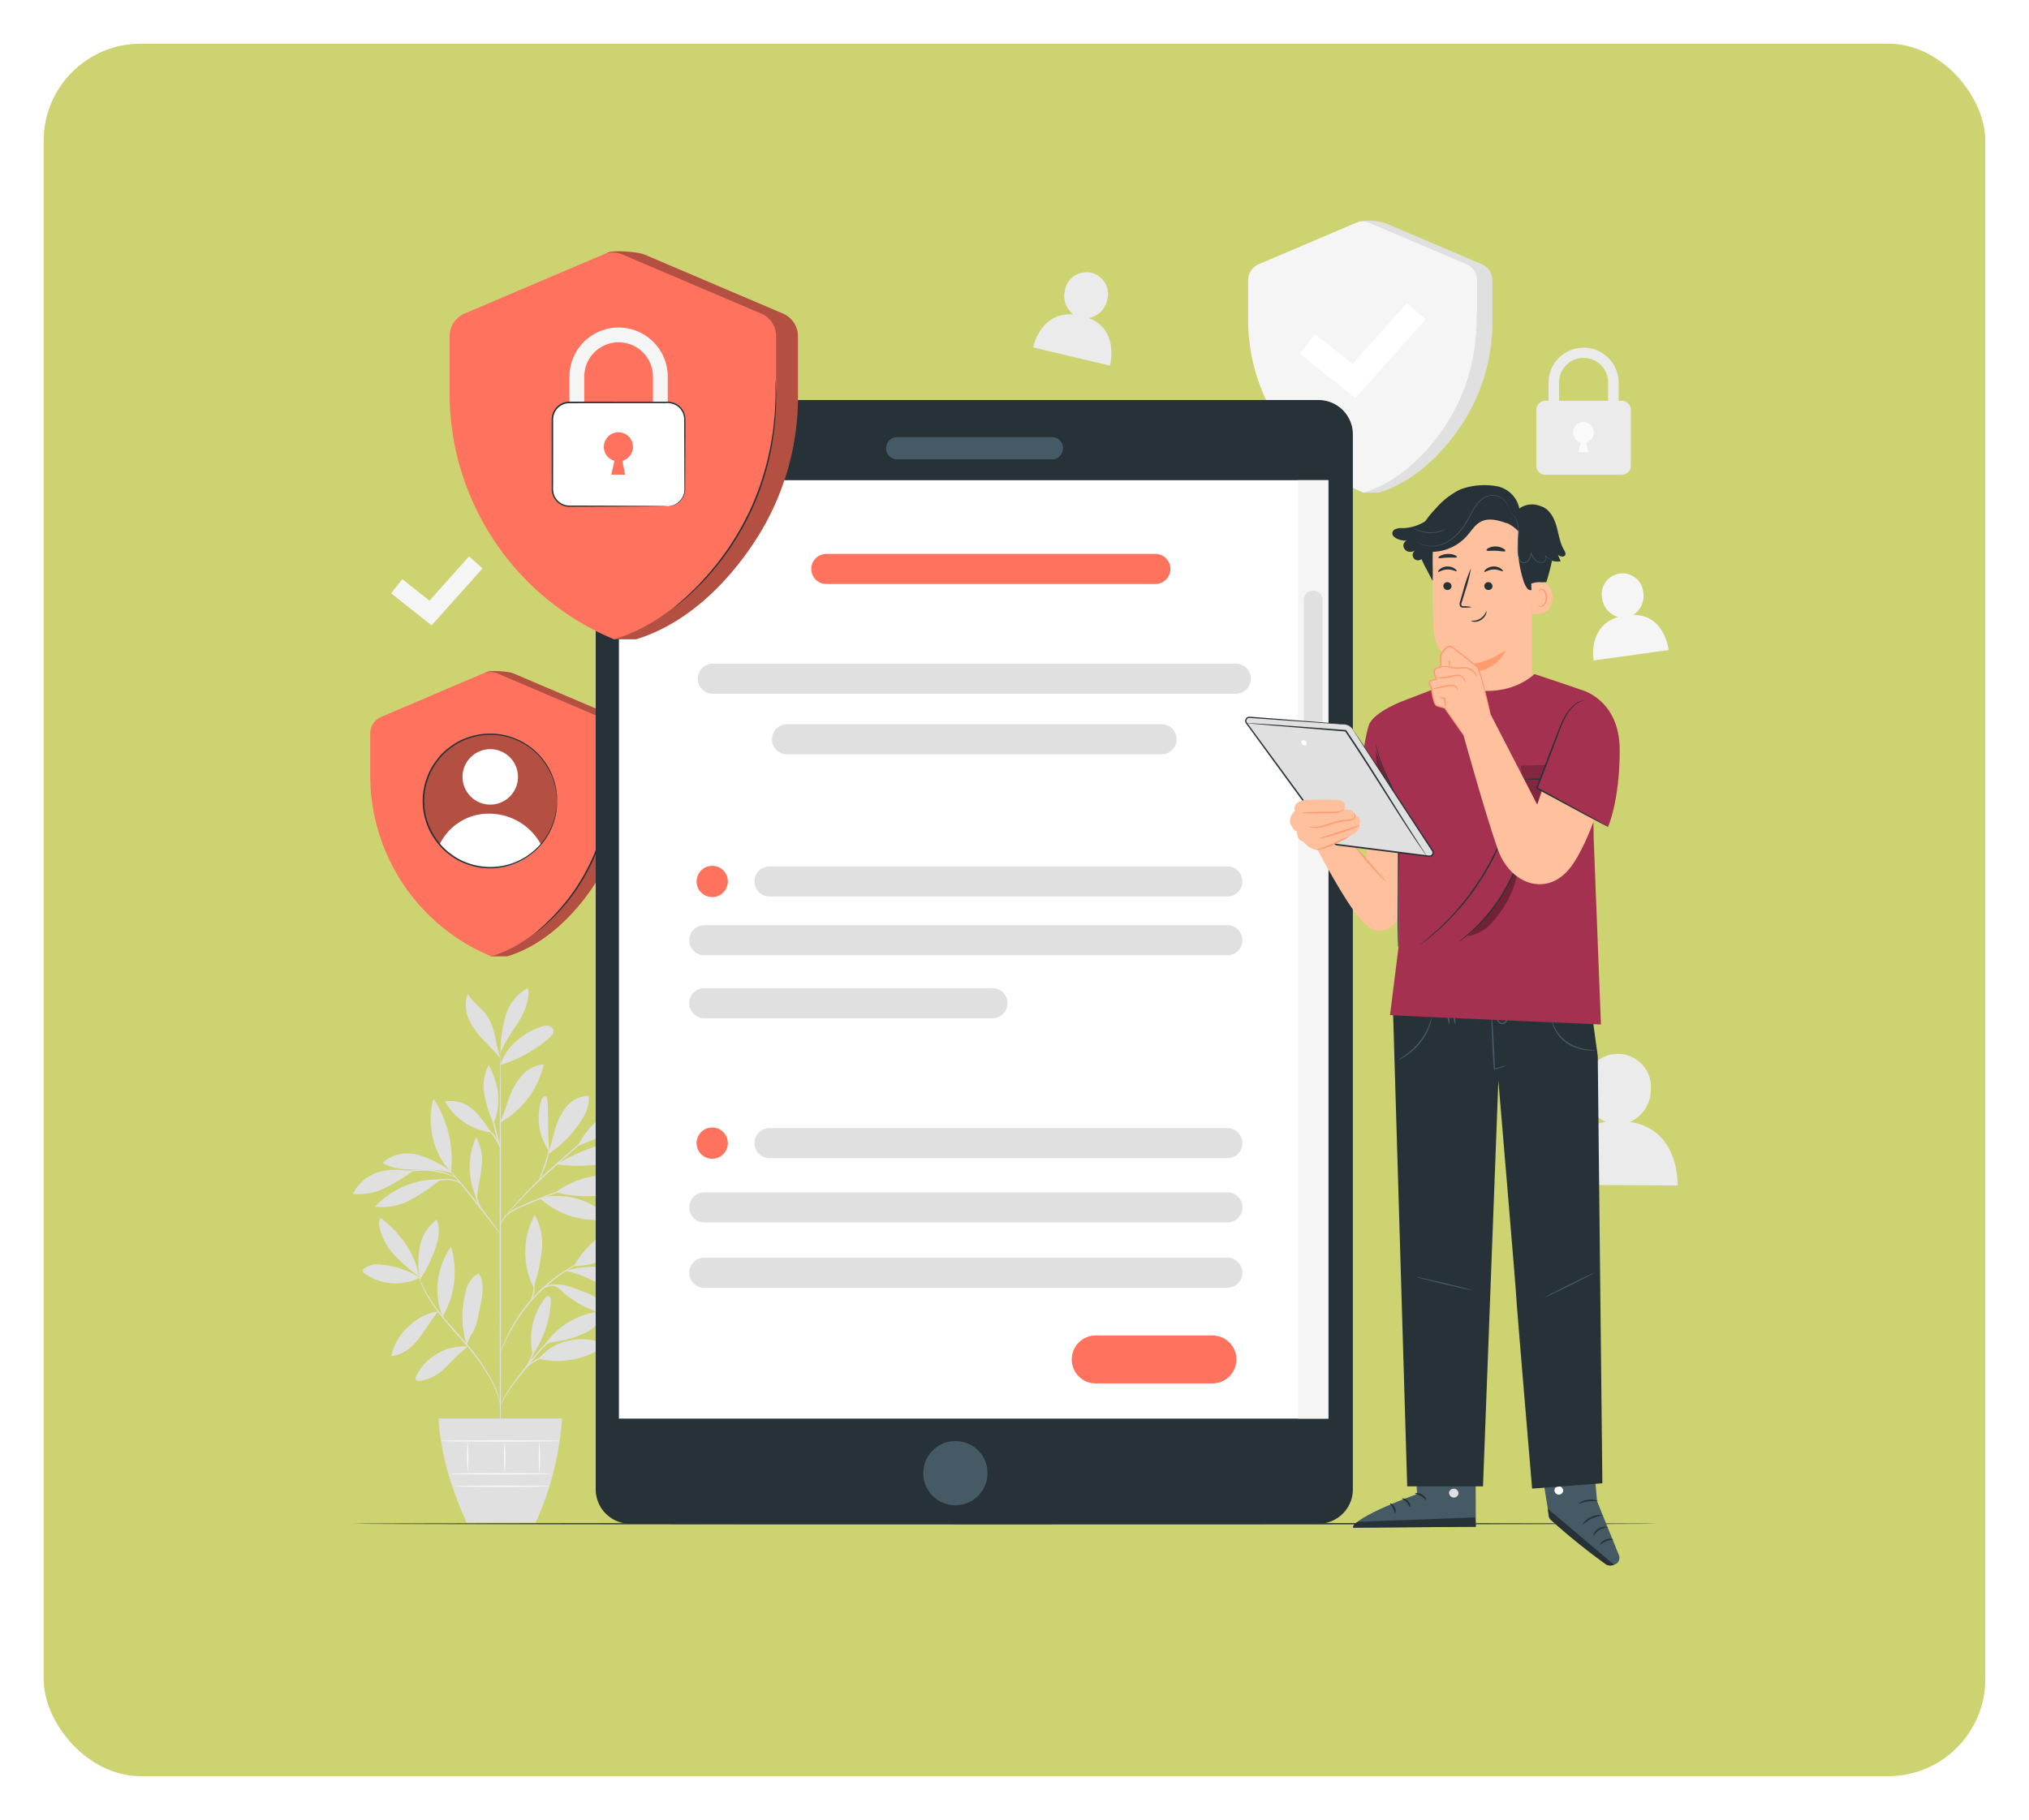 <svg xmlns="http://www.w3.org/2000/svg" xmlns:xlink="http://www.w3.org/1999/xlink" width="418" height="375" viewBox="0 0 418 375"><defs><filter id="a" x="0" y="0" width="418" height="375" filterUnits="userSpaceOnUse"><feOffset dy="3" input="SourceAlpha"/><feGaussianBlur stdDeviation="3" result="b"/><feFlood flood-opacity="0.161"/><feComposite operator="in" in2="b"/><feComposite in="SourceGraphic"/></filter><clipPath id="c"><rect width="273.007" height="277.153" fill="none"/></clipPath><clipPath id="g"><rect width="49.459" height="58.78" fill="none"/></clipPath><clipPath id="h"><rect width="27.523" height="27.523" fill="none"/></clipPath><clipPath id="k"><rect width="67.272" height="79.95" fill="none"/></clipPath><clipPath id="m"><rect width="12.496" height="13.055" fill="none"/></clipPath><clipPath id="n"><rect width="4.222" height="11.468" fill="none"/></clipPath><clipPath id="o"><rect width="10.613" height="15.71" fill="none"/></clipPath></defs><g transform="translate(-170.795 -6837)"><g transform="matrix(1, 0, 0, 1, 170.79, 6837)" filter="url(#a)"><rect width="400" height="357" rx="20" transform="translate(9 6)" fill="#ced371"/></g><g transform="translate(243.401 6882.459)"><g transform="translate(0 0)" clip-path="url(#c)"><g clip-path="url(#c)"><path d="M332.139.18,314.565,8.994a3.563,3.563,0,0,0-2.166,3.278v8.22a38.158,38.158,0,0,0,6.266,21.047c3.165,4.823,7.364,10.988,14.349,14.513h3.153c7.776-2.372,13.58-8.693,17.129-14.1a38.153,38.153,0,0,0,6.266-21.047V12.273A3.563,3.563,0,0,0,357.4,8.994L337.377.465A12.221,12.221,0,0,0,332.139.18" transform="translate(-124.715 0)" fill="#e0e0e0"/><path d="M329.336.584l-20.018,8.53a3.562,3.562,0,0,0-2.167,3.278v8.221A38.49,38.49,0,0,0,330.92,56.172c7.775-2.371,13.58-8.693,17.128-14.1a38.158,38.158,0,0,0,6.266-21.047V12.392a3.563,3.563,0,0,0-2.166-3.278L332.13.584a3.563,3.563,0,0,0-2.794,0" transform="translate(-122.62 -0.119)" fill="#f5f5f5"/><path d="M375.787,31.091a1.753,1.753,0,0,1,.038.378c.012.282.028.643.048,1.089.019.473.046,1.053.014,1.725s-.006,1.441-.1,2.283c-.081.844-.137,1.772-.311,2.755-.08.491-.142,1-.244,1.525s-.227,1.054-.344,1.6a39.469,39.469,0,0,1-2.308,6.911,40.66,40.66,0,0,1-3.591,6.344c-.667.9-1.283,1.773-1.943,2.521-.324.378-.619.761-.935,1.1l-.914.967c-.568.63-1.15,1.131-1.637,1.6s-.929.839-1.3,1.134l-.849.683a1.719,1.719,0,0,1-.309.222,1.774,1.774,0,0,1,.269-.27l.809-.727c.357-.309.789-.69,1.259-1.169s1.042-.983,1.6-1.62l.893-.975c.31-.339.6-.722.916-1.1.648-.751,1.25-1.622,1.906-2.521a42.011,42.011,0,0,0,3.542-6.306,40.678,40.678,0,0,0,2.314-6.851l.354-1.588c.106-.517.173-1.025.258-1.513.184-.974.252-1.9.347-2.734.112-.836.1-1.6.15-2.27s.039-1.246.039-1.718c0-.445.008-.806.011-1.087a1.733,1.733,0,0,1,.025-.381" transform="translate(-144.157 -12.412)" fill="#e0e0e0"/><path d="M336.291,47.812l-11.483-9.129,3.186-4.007,7.7,6.122,11.245-12.583,3.817,3.411Z" transform="translate(-129.669 -11.263)" fill="#fff"/><path d="M424.6,62.5h-2.172V50.677a5.048,5.048,0,0,0-10.1,0V62.5h-2.172V50.677a7.221,7.221,0,0,1,14.441,0Z" transform="translate(-163.742 -17.349)" fill="#ebebeb"/><path d="M423.592,77.051H407.827a1.849,1.849,0,0,1-1.849-1.849V63.647a1.849,1.849,0,0,1,1.849-1.849h15.765a1.848,1.848,0,0,1,1.848,1.849V75.2a1.849,1.849,0,0,1-1.848,1.849" transform="translate(-162.073 -24.671)" fill="#ebebeb"/><path d="M422.227,72.738a2.112,2.112,0,0,0,.616-1.494,2.141,2.141,0,1,0-2.725,2.049l-.46,2.034H421.7l-.409-2.034a2.153,2.153,0,0,0,.94-.555" transform="translate(-167.097 -27.587)" fill="#fafafa"/><path d="M15.289,360.743a18.017,18.017,0,0,0-7.709-2.654,5.139,5.139,0,0,0-3.647.67.75.75,0,0,0-.375.666.814.814,0,0,0,.357.455,11.022,11.022,0,0,0,11.375.862" transform="translate(-1.417 -142.932)" fill="#e0e0e0"/><path d="M17.315,354.15a37.62,37.62,0,0,1-4.979-4.381A12.594,12.594,0,0,1,9.214,344a2.329,2.329,0,0,1,.246-1.932c3.969,3.1,7.087,7.108,7.855,12.086" transform="translate(-3.642 -136.558)" fill="#e0e0e0"/><path d="M22.853,354.566a18.014,18.014,0,0,1,.092-6.538,8.841,8.841,0,0,1,3.483-5.394,7.715,7.715,0,0,1-.093,5.125,24.886,24.886,0,0,1-3.453,7.27" transform="translate(-9.022 -136.785)" fill="#e0e0e0"/><path d="M23.039,374.1a11.4,11.4,0,0,0-6.183,3.129A11.7,11.7,0,0,0,13.32,383.3c2.317-.143,4.282-1.777,5.707-3.609s2.413-3.841,3.979-5.555" transform="translate(-5.318 -149.347)" fill="#e0e0e0"/><path d="M30.2,366.371a15.247,15.247,0,0,1,1.761-14.424A18.364,18.364,0,0,1,30.2,366.371" transform="translate(-11.631 -140.503)" fill="#e0e0e0"/><path d="M32.349,386.13A11.028,11.028,0,0,0,21.806,392.2c-.13.261-.246.592-.071.827a.785.785,0,0,0,.7.205,9.176,9.176,0,0,0,5.439-2.808,51.988,51.988,0,0,1,4.522-4.3" transform="translate(-8.641 -154.141)" fill="#e0e0e0"/><path d="M38.6,375.883a19.636,19.636,0,0,1-.2-10.968,5.347,5.347,0,0,1,2.341-3.56.46.46,0,0,1,.358-.063.473.473,0,0,1,.226.262,6.607,6.607,0,0,1,.552,3.147,19.7,19.7,0,0,1-.493,3.186c-.412,1.947-.63,4.039-1.7,5.718a11.554,11.554,0,0,0-.679,1.256c-.2.427-.2.577-.389.916" transform="translate(-15.058 -144.227)" fill="#e0e0e0"/><path d="M61.588,380.935a14.141,14.141,0,0,1,2.479-11.628c.178-.232.413-.48.7-.453.445.041.561.634.541,1.081a21.015,21.015,0,0,1-3.724,11" transform="translate(-24.436 -147.252)" fill="#e0e0e0"/><path d="M63.881,387.689a16.915,16.915,0,0,0,13.88-2.823,11.241,11.241,0,0,0-7.514-.922,10.724,10.724,0,0,0-6.366,3.745" transform="translate(-25.502 -153.167)" fill="#e0e0e0"/><path d="M65.6,381.27a16.041,16.041,0,0,1,12.6-7.284,7.76,7.76,0,0,1-4.12,4.555,22.874,22.874,0,0,1-6.047,1.769,4.263,4.263,0,0,0-2.43.96" transform="translate(-26.19 -149.301)" fill="#e0e0e0"/><path d="M61.067,355.735a36.6,36.6,0,0,0,1.611-7.378,12.283,12.283,0,0,0-1.47-7.3,16.064,16.064,0,0,0-.215,14.928" transform="translate(-23.657 -136.157)" fill="#e0e0e0"/><path d="M75.93,352c2.851-5.181,8.666-9.319,14.551-9.9-2.27,5.652-8.461,10.02-14.551,9.9" transform="translate(-30.313 -136.574)" fill="#e0e0e0"/><path d="M72.945,359.706c4.251.648,7.873,3.363,11.846,5.009a5.309,5.309,0,0,0,2.678.513,2.1,2.1,0,0,0,1.313-3.709,5.734,5.734,0,0,0-1.945-1.18,21.616,21.616,0,0,0-13.525-.754" transform="translate(-29.121 -143.261)" fill="#e0e0e0"/><path d="M68.85,365.1A5.024,5.024,0,0,1,70.9,366.52a22.146,22.146,0,0,0,8.983,4.615c.343.085.793.12.963-.19.148-.271-.039-.6-.232-.841a12.368,12.368,0,0,0-5.424-3.682c-2.073-.772-3.87-1.7-6.344-1.5" transform="translate(-27.486 -145.671)" fill="#e0e0e0"/><path d="M64.229,334.954a17,17,0,0,0,13.034,4.434.893.893,0,0,0,.593-.213c.328-.357-.065-.907-.448-1.205a15.014,15.014,0,0,0-13.179-3.016" transform="translate(-25.641 -133.536)" fill="#e0e0e0"/><path d="M69.708,330.9a18.167,18.167,0,0,1,16.263-2.684,12.912,12.912,0,0,1-7.749,3.4,24.541,24.541,0,0,1-8.514-.719" transform="translate(-27.829 -130.689)" fill="#e0e0e0"/><path d="M66.071,311.838c-.376-3.825-.132-6.844-.4-10.687-.021-.307-.087-.676-.374-.787-.4-.154-.733.338-.865.746a12.251,12.251,0,0,0,1.631,10.644" transform="translate(-25.5 -119.899)" fill="#e0e0e0"/><path d="M67.073,312.194a22.489,22.489,0,0,0,6.336-6.157c1.251-1.712,2.306-3.764,2.022-5.865a6.064,6.064,0,0,0-4.57,2.27,12.759,12.759,0,0,0-2.33,4.687c-.507,1.683-.862,3.412-1.457,5.066" transform="translate(-26.777 -119.833)" fill="#e0e0e0"/><path d="M77.38,310.94a51.089,51.089,0,0,0,15.592-9.194,7.957,7.957,0,0,0-5.857.451,18.464,18.464,0,0,0-9.816,8.7" transform="translate(-30.859 -120.308)" fill="#e0e0e0"/><path d="M69.986,320.67a31.684,31.684,0,0,0,8.658.042,36.724,36.724,0,0,0,8.082-2.686.947.947,0,0,0,.549-.417.631.631,0,0,0-.2-.691,1.669,1.669,0,0,0-.689-.323,14.967,14.967,0,0,0-8.734.522,40.517,40.517,0,0,0-7.669,3.553" transform="translate(-27.94 -126.217)" fill="#e0e0e0"/><path d="M41.671,327.055a15.315,15.315,0,0,1-.14-12.675,9.677,9.677,0,0,1,1.122,6.3c-.218,2.166-.878,4.394-.92,6.57" transform="translate(-16.06 -125.506)" fill="#e0e0e0"/><path d="M20.843,328.89a17.677,17.677,0,0,0-13.136,5.6,12.279,12.279,0,0,0,7.193-1.334,36.617,36.617,0,0,0,6.165-4.126" transform="translate(-3.077 -131.297)" fill="#e0e0e0"/><path d="M12.582,325.8c-2.4-.195-4.707-.491-7.012.215A8.412,8.412,0,0,0,.224,330.55,12.671,12.671,0,0,0,6.8,329.308a37.811,37.811,0,0,0,5.783-3.506" transform="translate(-0.089 -129.974)" fill="#e0e0e0"/><path d="M24.447,323.643a22.111,22.111,0,0,0-6.886-3.439c-2.512-.586-5.424-.153-7.176,1.74,2.034,1.193,4.5,1.334,6.859,1.333s5.248-.029,7.472.758" transform="translate(-4.146 -127.734)" fill="#e0e0e0"/><path d="M31.031,316.258c-3.689-3.622-5.087-10.129-3.6-15.081a22.982,22.982,0,0,1,3.6,15.081" transform="translate(-10.717 -120.235)" fill="#e0e0e0"/><path d="M50.7,301.288c.7-1.617,1.185-3.315,1.809-4.961a14.242,14.242,0,0,1,2.58-4.573,6.794,6.794,0,0,1,4.568-2.368,18.4,18.4,0,0,1-8.867,11.929" transform="translate(-20.239 -115.527)" fill="#e0e0e0"/><path d="M41.3,308.436c-1.151-1.585-2.481-3.736-4.043-4.919a6.763,6.763,0,0,0-5.5-1.444,12.809,12.809,0,0,0,9.542,6.363" transform="translate(-12.678 -120.538)" fill="#e0e0e0"/><path d="M46.954,301.518a27.365,27.365,0,0,1-1.82-5.893,9.193,9.193,0,0,1,.923-5.993c2.025,3.828,2.676,7.937,1,11.929" transform="translate(-17.965 -115.626)" fill="#e0e0e0"/><path d="M50.727,284.243c1.147-3.795,4.621-6.588,8.373-7.87a3.124,3.124,0,0,1,1.468-.22,1.273,1.273,0,0,1,1.082.9c.137.645-.4,1.224-.9,1.653a28.5,28.5,0,0,1-10.025,5.534" transform="translate(-20.251 -110.236)" fill="#e0e0e0"/><path d="M50.756,275.992a27.2,27.2,0,0,1,1.094-7.247,9.162,9.162,0,0,1,4.561-5.507c.38,2.471-.711,4.929-2.025,7.056s-2.9,4.133-3.689,6.5" transform="translate(-20.239 -105.089)" fill="#e0e0e0"/><path d="M45.968,278.432c-.948-2.765-1.046-6.278-2.7-8.687-1.158-1.683-3.011-2.831-4.008-4.615a7.018,7.018,0,0,0,.233,5.239,15.158,15.158,0,0,0,3.063,4.386c1.225,1.309,2.275,2.293,3.414,3.677" transform="translate(-15.511 -105.844)" fill="#e0e0e0"/><path d="M50.632,368.068c-.074,0-.138-18.448-.142-41.2s.05-41.2.124-41.2.138,18.443.142,41.2-.05,41.2-.124,41.2" transform="translate(-20.156 -114.043)" fill="#e0e0e0"/><path d="M66.832,330.842a3.992,3.992,0,0,1-.693.261l-1.909.643c-1.609.549-3.82,1.343-6.22,2.326-2.376,1.02-4.617,1.847-5.893,2.953a4.333,4.333,0,0,0-1.184,1.566c-.183.433-.216.7-.24.693a.542.542,0,0,1,.008-.193,2.962,2.962,0,0,1,.135-.537,4.163,4.163,0,0,1,1.156-1.67,10.377,10.377,0,0,1,2.557-1.588c1.023-.477,2.156-.975,3.36-1.47,2.407-.986,4.635-1.755,6.263-2.258.813-.254,1.477-.441,1.938-.564a4,4,0,0,1,.723-.161" transform="translate(-20.235 -132.076)" fill="#e0e0e0"/><path d="M72.96,309.24a1.141,1.141,0,0,1-.195.207l-.592.556-2.21,2.007-7.355,6.549c-2.871,2.556-5.352,5-7.072,6.837-.862.918-1.539,1.679-2,2.21l-.535.61a1.136,1.136,0,0,1-.2.2,1.127,1.127,0,0,1,.158-.236c.112-.148.274-.369.5-.643.439-.553,1.1-1.334,1.943-2.271a93.363,93.363,0,0,1,7.033-6.908c2.881-2.55,5.5-4.84,7.408-6.491l2.266-1.944.625-.518a1.174,1.174,0,0,1,.23-.167" transform="translate(-21.079 -123.453)" fill="#e0e0e0"/><path d="M63.962,324.835c-.075-.034.524-1.418,1.122-3.17s.887-3.229.964-3.217a10.831,10.831,0,0,1-.711,3.3,21.541,21.541,0,0,1-.893,2.217,3.466,3.466,0,0,1-.482.868" transform="translate(-25.532 -127.13)" fill="#e0e0e0"/><path d="M43.65,338.713a3.289,3.289,0,0,1-.443-.514l-1.133-1.453c-.952-1.231-2.269-2.929-3.743-4.788s-2.832-3.527-3.814-4.734l-1.158-1.434a3.217,3.217,0,0,1-.4-.547,3.346,3.346,0,0,1,.478.48c.3.32.714.792,1.224,1.38,1.02,1.176,2.4,2.827,3.879,4.689s2.771,3.58,3.686,4.841c.457.63.821,1.144,1.066,1.5a3.271,3.271,0,0,1,.359.575" transform="translate(-13.157 -129.842)" fill="#e0e0e0"/><path d="M43.653,336.405a6.5,6.5,0,0,1-1.481-2.772,7.927,7.927,0,0,1-.336-2.8l.118.01c-.052.214-.091.326-.112.323s-.022-.123,0-.342l.118.01a12.7,12.7,0,0,0,.473,2.719,20.7,20.7,0,0,0,1.225,2.848" transform="translate(-16.695 -132.072)" fill="#e0e0e0"/><path d="M31.97,329.8a4.789,4.789,0,0,0-1.034-.6,6.917,6.917,0,0,0-2.871-.228,17.709,17.709,0,0,0-2.89.467,8.774,8.774,0,0,1-1.19.285,4.155,4.155,0,0,1,1.138-.467,13.211,13.211,0,0,1,2.922-.551,6.266,6.266,0,0,1,2.961.319,1.832,1.832,0,0,1,.963.776" transform="translate(-9.575 -131.21)" fill="#e0e0e0"/><path d="M28.02,327.113c-.02.041-.6-.242-1.584-.577a15.944,15.944,0,0,0-7.983-.609c-1.021.183-1.639.374-1.653.33a1.513,1.513,0,0,1,.42-.179,9.782,9.782,0,0,1,1.2-.336,14.084,14.084,0,0,1,8.084.616,9.864,9.864,0,0,1,1.131.513,1.52,1.52,0,0,1,.388.241" transform="translate(-6.707 -129.912)" fill="#e0e0e0"/><path d="M49.327,313.072a65.277,65.277,0,0,1-2.052-8.091,32.912,32.912,0,0,1,1.155,4.013,32.808,32.808,0,0,1,.9,4.078" transform="translate(-18.87 -121.753)" fill="#e0e0e0"/><path d="M48.715,315.557a19.579,19.579,0,0,0-1.28-2.4,10.573,10.573,0,0,0-1.885-1.945,1.759,1.759,0,0,1,.728.375A5.845,5.845,0,0,1,47.652,313a5.341,5.341,0,0,1,1.063,2.555" transform="translate(-18.184 -124.238)" fill="#e0e0e0"/><path d="M39.5,388.562c-.029,0-.083-.443-.291-1.227a17.5,17.5,0,0,0-1.233-3.194,44.214,44.214,0,0,0-6.541-9.215c-1.461-1.668-2.877-3.242-4.079-4.749a33.315,33.315,0,0,1-2.917-4.207,20.276,20.276,0,0,1-1.473-3.122c-.135-.385-.234-.685-.289-.893a1.493,1.493,0,0,1-.076-.318c.023-.008.158.422.462,1.174a22.826,22.826,0,0,0,1.538,3.065,35.376,35.376,0,0,0,2.946,4.148c1.208,1.491,2.626,3.056,4.089,4.728a41.908,41.908,0,0,1,6.51,9.308,15.953,15.953,0,0,1,1.163,3.251,8.9,8.9,0,0,1,.163.926,1.526,1.526,0,0,1,.027.326" transform="translate(-9.021 -144.371)" fill="#e0e0e0"/><path d="M65.294,379.065a6.725,6.725,0,0,1-.764.428,16.7,16.7,0,0,0-1.98,1.309,22.82,22.82,0,0,0-2.6,2.372c-.912.965-1.852,2.084-2.813,3.284-1.918,2.407-3.712,4.538-4.787,6.238-.546.844-.942,1.555-1.2,2.053a6.639,6.639,0,0,1-.42.769.722.722,0,0,1,.07-.217c.057-.137.134-.343.257-.6A19.434,19.434,0,0,1,52.19,392.6a68.707,68.707,0,0,1,4.739-6.3c.962-1.2,1.913-2.324,2.844-3.287a21.065,21.065,0,0,1,2.664-2.353,13.886,13.886,0,0,1,2.045-1.25c.254-.127.46-.2.6-.264a.725.725,0,0,1,.216-.073" transform="translate(-20.25 -151.328)" fill="#e0e0e0"/><path d="M68.759,387.938a11.1,11.1,0,0,1-1.614.234,21.257,21.257,0,0,0-3.827.754,11.5,11.5,0,0,0-3.427,1.8c-.79.61-1.163,1.116-1.2,1.086a1.254,1.254,0,0,1,.239-.371,6.063,6.063,0,0,1,.841-.86,10.358,10.358,0,0,1,3.464-1.906,17.242,17.242,0,0,1,3.89-.688,8.837,8.837,0,0,1,1.632-.047" transform="translate(-23.43 -154.863)" fill="#e0e0e0"/><path d="M59.473,389.788c-.084-.047.643-1.158,1.207-2.652.529-1.508.654-2.83.749-2.815a2.559,2.559,0,0,1-.027.866,9.278,9.278,0,0,1-.47,2.04,9.9,9.9,0,0,1-.936,1.871,2.6,2.6,0,0,1-.522.691" transform="translate(-23.74 -153.427)" fill="#e0e0e0"/><path d="M70.015,355.212a1.215,1.215,0,0,1-.258.138l-.758.344c-.332.142-.735.323-1.19.563s-.988.477-1.542.81l-.88.5c-.305.176-.607.384-.929.585-.649.394-1.3.879-1.993,1.374a34.187,34.187,0,0,0-7.676,7.943c-.471.71-.933,1.376-1.3,2.038-.19.328-.388.637-.553.949l-.47.9c-.314.565-.538,1.1-.757,1.568s-.391.872-.521,1.208l-.319.77a1.248,1.248,0,0,1-.128.263,1.164,1.164,0,0,1,.077-.281c.072-.208.162-.469.272-.789.117-.344.27-.76.482-1.23s.421-1.02.725-1.593l.458-.911c.162-.315.356-.629.543-.962.366-.671.824-1.347,1.293-2.067a32.944,32.944,0,0,1,7.732-8c.7-.493,1.362-.975,2.021-1.363.326-.2.633-.4.943-.576l.894-.488c.563-.324,1.1-.556,1.568-.779s.874-.4,1.213-.524l.779-.3a1.222,1.222,0,0,1,.278-.087" transform="translate(-20.254 -141.806)" fill="#e0e0e0"/><path d="M63.635,366.791a1.852,1.852,0,0,1,.634-.944,4,4,0,0,1,2.555-.98,6.989,6.989,0,0,1,2.688.525,3.847,3.847,0,0,1,1.016.494,6.218,6.218,0,0,1-1.078-.315,8.121,8.121,0,0,0-2.618-.437,4.159,4.159,0,0,0-2.44.856,7.513,7.513,0,0,0-.757.8" transform="translate(-25.403 -145.66)" fill="#e0e0e0"/><path d="M60.765,367.825A6.817,6.817,0,0,0,61.328,363a1.555,1.555,0,0,1,.3.687,4.873,4.873,0,0,1-.413,3.536c-.225.408-.424.619-.449.6" transform="translate(-24.256 -144.916)" fill="#e0e0e0"/><path d="M29.52,410.854c.4,7.05,2.522,14.22,5.79,21.468h14.21a61.726,61.726,0,0,0,5.446-21.468Z" transform="translate(-11.785 -164.02)" fill="#e0e0e0"/><path d="M54.152,429.753c0,.074-4.679.133-10.449.133s-10.449-.06-10.449-.133,4.678-.133,10.449-.133,10.449.06,10.449.133" transform="translate(-13.276 -171.511)" fill="#fafafa"/><path d="M54.493,434c0,.074-4.386.133-9.8.133s-9.8-.059-9.8-.133,4.385-.133,9.8-.133,9.8.06,9.8.133" transform="translate(-13.933 -173.209)" fill="#fafafa"/><path d="M39.449,418.558a40.227,40.227,0,0,1,0,6.546,40.228,40.228,0,0,1,0-6.546" transform="translate(-15.696 -167.095)" fill="#fafafa"/><path d="M52.122,418.558a43.141,43.141,0,0,1,0,6.779,43.139,43.139,0,0,1,0-6.779" transform="translate(-20.755 -167.095)" fill="#fafafa"/><path d="M64.018,418.463a44.873,44.873,0,0,1,0,6.914,44.875,44.875,0,0,1,0-6.914" transform="translate(-25.504 -167.057)" fill="#fafafa"/><path d="M54.835,418.469c0,.074-5.488.133-12.255.133s-12.256-.059-12.256-.133,5.486-.133,12.256-.133,12.255.06,12.255.133" transform="translate(-12.106 -167.007)" fill="#fafafa"/><path d="M428.1,299.815a7.264,7.264,0,0,0,4.329-6.72,6.827,6.827,0,1,0-13.626-.063,7.253,7.253,0,0,0,4.341,6.783c-10.484,1.579-10.009,12.975-10.009,12.975l24.793.114s.565-11.519-9.828-13.089" transform="translate(-164.931 -114.095)" fill="#ebebeb"/><path d="M244.911,27.146a4.759,4.759,0,0,0,3.756-3.649,4.472,4.472,0,1,0-8.686-2.055,4.752,4.752,0,0,0,1.767,4.971c-6.925-.543-8.306,6.8-8.306,6.8l15.8,3.739s2.064-7.267-4.336-9.806" transform="translate(-93.194 -7.076)" fill="#ebebeb"/><path d="M433.692,129.542a4.563,4.563,0,0,0,2.087-4.567,4.289,4.289,0,1,0-8.477,1.185,4.555,4.555,0,0,0,3.309,3.827c-6.376,1.924-5.056,8.966-5.056,8.966l15.424-2.157s-.684-7.213-7.286-7.254" transform="translate(-169.843 -48.309)" fill="#f5f5f5"/><path d="M21.6,129.389l-8.333-6.625,2.312-2.908,5.588,4.442,8.159-9.131,2.77,2.475Z" transform="translate(-5.296 -45.977)" fill="#f5f5f5"/></g><g clip-path="url(#c)"><path d="M268.74,446.841c0,.087-60.164.156-134.363.156C60.152,447,0,446.928,0,446.841s60.152-.156,134.377-.156c74.2,0,134.363.07,134.363.156" transform="translate(0 -178.324)" fill="#263238"/></g><g clip-path="url(#c)"><path d="M32.306,154.69l-18.429,9.244a3.737,3.737,0,0,0-2.272,3.438v8.621a40.007,40.007,0,0,0,6.571,22.072c3.319,5.058,7.722,11.523,15.047,15.218H36.53c8.154-2.487,14.241-9.116,17.962-14.786a40.012,40.012,0,0,0,6.571-22.072v-9.053a3.738,3.738,0,0,0-2.272-3.438L37.8,154.989c-.936-.4-4.558-.7-5.494-.3" transform="translate(-4.633 -61.68)" fill="#ff725e"/><g transform="translate(6.972 92.822)" opacity="0.3"><g clip-path="url(#g)"><path d="M32.306,154.69l-18.429,9.244a3.737,3.737,0,0,0-2.272,3.438v8.621a40.007,40.007,0,0,0,6.571,22.072c3.319,5.058,7.722,11.523,15.047,15.218H36.53c8.154-2.487,14.241-9.116,17.962-14.786a40.012,40.012,0,0,0,6.571-22.072v-9.053a3.738,3.738,0,0,0-2.272-3.438L37.8,154.989c-.936-.4-4.558-.7-5.494-.3" transform="translate(-11.605 -154.502)"/></g></g><path d="M29.366,155.114,8.373,164.059A3.736,3.736,0,0,0,6.1,167.5v8.62a40.362,40.362,0,0,0,24.925,37.291c8.154-2.487,14.241-9.116,17.962-14.786A40.007,40.007,0,0,0,55.56,176.55V167.5a3.736,3.736,0,0,0-2.272-3.438L32.3,155.114a3.735,3.735,0,0,0-2.929,0" transform="translate(-2.436 -61.805)" fill="#ff725e"/><g transform="translate(14.633 105.821)" opacity="0.3"><g clip-path="url(#h)"><path d="M51.88,189.9a13.761,13.761,0,1,1-13.762-13.762A13.762,13.762,0,0,1,51.88,189.9" transform="translate(-24.357 -176.138)"/></g></g><path d="M49.179,187a5.713,5.713,0,1,1-5.713-5.713A5.713,5.713,0,0,1,49.179,187" transform="translate(-15.072 -72.374)" fill="#fff"/><path d="M29.9,209.757a11.169,11.169,0,0,1,10.224-6.345,12.147,12.147,0,0,1,10.645,6.345,12.831,12.831,0,0,1-10.839,4.792A13.078,13.078,0,0,1,29.9,209.757" transform="translate(-11.935 -81.205)" fill="#fff"/><path d="M51.776,189.821a1.235,1.235,0,0,1-.028-.223c-.011-.162-.028-.378-.049-.652-.01-.145-.02-.3-.031-.48s-.058-.366-.09-.574a10.1,10.1,0,0,0-.292-1.416,13.157,13.157,0,0,0-1.531-3.638,13.635,13.635,0,0,0-16.379-5.807,12.5,12.5,0,0,0-3.444,1.855,12.444,12.444,0,0,0-2.877,2.891,13.172,13.172,0,0,0-1.945,3.749,13.49,13.49,0,0,0,0,8.586,13.186,13.186,0,0,0,1.944,3.75,12.438,12.438,0,0,0,2.877,2.892,12.495,12.495,0,0,0,3.444,1.855A13.67,13.67,0,0,0,49.756,196.8a13.132,13.132,0,0,0,1.531-3.637,10.1,10.1,0,0,0,.292-1.416c.032-.207.07-.4.09-.574s.022-.335.031-.48c.02-.274.037-.49.049-.652a1.234,1.234,0,0,1,.028-.223,1.256,1.256,0,0,1,0,.223c0,.163-.01.38-.017.656-.005.146-.01.307-.017.484s-.049.369-.076.579A9.745,9.745,0,0,1,51.4,193.2a13,13,0,0,1-1.5,3.7,13.856,13.856,0,0,1-9.327,6.574,13.92,13.92,0,0,1-7.3-.585,12.773,12.773,0,0,1-3.524-1.886,12.733,12.733,0,0,1-2.946-2.95,13.47,13.47,0,0,1-1.993-3.833,13.77,13.77,0,0,1,0-8.783A13.452,13.452,0,0,1,26.81,181.6a12.74,12.74,0,0,1,2.946-2.949,12.779,12.779,0,0,1,3.523-1.886,13.916,13.916,0,0,1,7.3-.585,13.85,13.85,0,0,1,9.327,6.573,13.022,13.022,0,0,1,1.5,3.7,9.8,9.8,0,0,1,.266,1.433c.027.209.061.4.076.579s.011.338.017.484c.008.275.014.493.017.656a1.257,1.257,0,0,1,0,.223" transform="translate(-9.62 -70.239)" fill="#263238"/><path d="M78.077,187.106a2.017,2.017,0,0,1,.038.4c.013.294.029.672.049,1.142.019.5.047,1.1.013,1.808q-.016.532-.033,1.13c0,.4-.029.822-.077,1.264-.085.884-.144,1.858-.327,2.888-.084.515-.149,1.053-.256,1.6s-.238,1.105-.361,1.68a41.353,41.353,0,0,1-2.421,7.247,42.663,42.663,0,0,1-3.765,6.651c-.7.946-1.344,1.859-2.036,2.645-.34.4-.649.8-.98,1.151l-.958,1.014c-.595.661-1.206,1.187-1.715,1.674s-.974.88-1.362,1.19L63,221.3a1.915,1.915,0,0,1-.323.233,1.971,1.971,0,0,1,.284-.282l.849-.761c.375-.323.829-.723,1.322-1.225s1.093-1.032,1.676-1.7q.448-.49.937-1.023c.325-.356.627-.758.961-1.156.679-.787,1.312-1.7,2-2.644a43.959,43.959,0,0,0,3.715-6.614,42.615,42.615,0,0,0,2.426-7.185q.191-.854.371-1.666c.111-.541.181-1.075.27-1.587.193-1.022.264-1.989.363-2.867.055-.439.087-.859.1-1.257s.039-.771.057-1.123c.051-.7.04-1.307.04-1.8,0-.469.007-.848.01-1.141a1.869,1.869,0,0,1,.025-.4" transform="translate(-25.02 -74.696)" fill="#263238"/></g><g clip-path="url(#c)"><path d="M232.442,293.085H90.384a7.084,7.084,0,0,1-6.961-7.2V68.74a7.084,7.084,0,0,1,6.961-7.2H232.442a7.084,7.084,0,0,1,6.962,7.2V285.884a7.085,7.085,0,0,1-6.962,7.2" transform="translate(-33.303 -24.567)" fill="#263238"/><path d="M208.973,425.1a6.616,6.616,0,1,1-6.615-6.5,6.556,6.556,0,0,1,6.615,6.5" transform="translate(-78.144 -167.112)" fill="#455a64"/><path d="M217.194,78.852H185.338a2.3,2.3,0,0,1,0-4.6h31.856a2.3,2.3,0,0,1,0,4.6" transform="translate(-73.103 -29.644)" fill="#455a64"/><rect width="146.144" height="193.369" transform="translate(54.902 53.491)" fill="#fff"/><rect width="6.234" height="193.369" transform="translate(194.812 53.491)" fill="#f5f5f5"/><path d="M328.161,173.664h0a1.943,1.943,0,0,1-1.944-1.944V128.947a1.944,1.944,0,1,1,3.887,0v42.774a1.944,1.944,0,0,1-1.944,1.944" transform="translate(-130.231 -50.702)" fill="#e0e0e0"/><path d="M229.254,158.163H121.5a3.1,3.1,0,0,1,0-6.2H229.254a3.1,3.1,0,0,1,0,6.2" transform="translate(-47.266 -60.667)" fill="#e0e0e0"/><path d="M228.229,120.517H160.442a3.1,3.1,0,0,1,0-6.2h67.786a3.1,3.1,0,0,1,0,6.2" transform="translate(-62.814 -45.638)" fill="#ff725e"/><path d="M224.121,178.93H146.965a3.1,3.1,0,0,1,0-6.2h77.156a3.1,3.1,0,1,1,0,6.2" transform="translate(-57.434 -68.957)" fill="#e0e0e0"/><path d="M177.963,269.461H118.6a3.1,3.1,0,0,1,0-6.2h59.363a3.1,3.1,0,1,1,0,6.2" transform="translate(-46.11 -105.099)" fill="#e0e0e0"/><path d="M226.358,247.855H118.6a3.1,3.1,0,1,1,0-6.2H226.358a3.1,3.1,0,1,1,0,6.2" transform="translate(-46.11 -96.473)" fill="#e0e0e0"/><path d="M235.287,317.451H140.966a3.1,3.1,0,1,1,0-6.2h94.321a3.1,3.1,0,1,1,0,6.2" transform="translate(-55.039 -124.257)" fill="#e0e0e0"/><path d="M226.358,339.5H118.6a3.1,3.1,0,1,1,0-6.2H226.358a3.1,3.1,0,1,1,0,6.2" transform="translate(-46.11 -133.06)" fill="#e0e0e0"/><path d="M226.358,361.9H118.6a3.1,3.1,0,0,1,0-6.2H226.358a3.1,3.1,0,0,1,0,6.2" transform="translate(-46.11 -142.001)" fill="#e0e0e0"/><path d="M124.453,314.272a3.22,3.22,0,1,1-3.22-3.22,3.219,3.219,0,0,1,3.22,3.22" transform="translate(-47.113 -124.177)" fill="#ff725e"/><path d="M235.287,227.7H140.966a3.1,3.1,0,1,1,0-6.2h94.321a3.1,3.1,0,1,1,0,6.2" transform="translate(-55.039 -88.428)" fill="#e0e0e0"/><path d="M124.453,224.526a3.22,3.22,0,1,1-3.22-3.22,3.219,3.219,0,0,1,3.22,3.22" transform="translate(-47.113 -88.349)" fill="#ff725e"/><path d="M275.659,392.265H251.48a4.94,4.94,0,0,1,0-9.879h24.18a4.94,4.94,0,0,1,0,9.879" transform="translate(-98.423 -152.655)" fill="#ff725e"/></g><g clip-path="url(#c)"><path d="M68.948,10.783,43.882,23.356a5.083,5.083,0,0,0-3.09,4.675V39.757A54.422,54.422,0,0,0,49.73,69.777c4.515,6.88,10.5,15.673,20.466,20.7h4.5c11.091-3.382,19.37-12.4,24.431-20.111a54.42,54.42,0,0,0,8.939-30.021V28.031a5.083,5.083,0,0,0-3.091-4.675L76.42,11.189c-1.273-.543-6.2-.949-7.471-.407" transform="translate(-16.285 -4.202)" fill="#ff725e"/><g transform="translate(24.507 6.324)" opacity="0.3"><g clip-path="url(#k)"><path d="M68.948,10.783,43.882,23.356a5.083,5.083,0,0,0-3.09,4.675V39.757A54.422,54.422,0,0,0,49.73,69.777c4.515,6.88,10.5,15.673,20.466,20.7h4.5c11.091-3.382,19.37-12.4,24.431-20.111a54.42,54.42,0,0,0,8.939-30.021V28.031a5.083,5.083,0,0,0-3.091-4.675L76.42,11.189c-1.273-.543-6.2-.949-7.471-.407" transform="translate(-40.792 -10.527)"/></g></g><path d="M64.949,11.36,36.4,23.526a5.083,5.083,0,0,0-3.09,4.675V39.927a54.9,54.9,0,0,0,33.9,50.721c11.091-3.382,19.37-12.4,24.431-20.111a54.419,54.419,0,0,0,8.938-30.021V28.2a5.082,5.082,0,0,0-3.09-4.675L68.933,11.36a5.081,5.081,0,0,0-3.984,0" transform="translate(-13.296 -4.373)" fill="#ff725e"/><path d="M131.2,54.873a.468.468,0,0,1,.019.137c.006.109.013.242.022.4q.021.573.056,1.553c.023.675.058,1.5.008,2.458q-.023.721-.049,1.536-.014.408-.028.839l-.081.88c-.118,1.2-.2,2.524-.451,3.924-.115.7-.2,1.431-.351,2.173s-.324,1.5-.492,2.282a56.51,56.51,0,0,1-3.293,9.846,58.277,58.277,0,0,1-5.111,9.04c-.949,1.286-1.824,2.528-2.763,3.6-.461.54-.88,1.085-1.331,1.566l-1.3,1.381c-.807.9-1.635,1.616-2.326,2.281-.352.325-.669.64-.98.907l-.865.718-1.2.984-.317.249a.479.479,0,0,1-.115.077s.028-.039.094-.1l.3-.273,1.163-1.027.844-.736c.305-.274.615-.594.961-.924.677-.675,1.492-1.4,2.285-2.306l1.279-1.389c.443-.484.856-1.03,1.31-1.571.926-1.071,1.789-2.313,2.727-3.6a59.6,59.6,0,0,0,5.062-9,57.775,57.775,0,0,0,3.3-9.784q.258-1.164.5-2.268c.15-.738.245-1.464.365-2.161.26-1.391.355-2.707.487-3.9q.047-.449.092-.876.02-.429.039-.835.039-.811.073-1.53c.066-.955.049-1.779.045-2.452q0-.979,0-1.552c0-.162.007-.294.008-.4a.478.478,0,0,1,.014-.138" transform="translate(-44.015 -21.906)" fill="#263238"/><path d="M94.67,63.365H91.625V46.791a7.075,7.075,0,0,0-14.15,0V63.365H74.43V46.791a10.12,10.12,0,1,1,20.24,0Z" transform="translate(-29.714 -14.64)" fill="#f5f5f5"/><path d="M92.359,83.754H72.065a3.491,3.491,0,0,1-3.491-3.491v-14.4a3.491,3.491,0,0,1,3.491-3.491H92.359a3.491,3.491,0,0,1,3.491,3.491v14.4a3.491,3.491,0,0,1-3.491,3.491" transform="translate(-27.376 -24.902)" fill="#fff"/><path d="M92.255,83.65a6.136,6.136,0,0,0,.908-.156,3.462,3.462,0,0,0,2.509-3.363c0-.7-.008-1.467-.013-2.287-.007-1.644-.014-3.512-.023-5.575s-.02-4.323-.032-6.747A3.356,3.356,0,0,0,93.623,62.7a4.02,4.02,0,0,0-1.869-.29l-2.022,0-17.768.012a3.366,3.366,0,0,0-2.079.728,3.33,3.33,0,0,0-1.166,1.835,4.338,4.338,0,0,0-.094,1.1q0,.571,0,1.138,0,1.134,0,2.249c0,2.971-.006,5.838-.009,8.57.057,1.355-.227,2.756.473,3.829a3.381,3.381,0,0,0,3.04,1.64l6.756.019,9.784.05,2.66.029.692.015a1.317,1.317,0,0,1,.235.016,1.318,1.318,0,0,1-.235.016l-.692.015-2.66.029-9.784.05-6.756.019a3.64,3.64,0,0,1-3.8-3.705q0-1,0-2.023c0-2.732-.005-5.6-.009-8.57q0-1.115,0-2.249,0-.567,0-1.138a4.654,4.654,0,0,1,.1-1.175,3.639,3.639,0,0,1,1.274-2.007,3.676,3.676,0,0,1,2.273-.8l17.768.013,2.022,0a4.294,4.294,0,0,1,1.981.321A3.62,3.62,0,0,1,95.863,65.5c.02,2.446,0,4.7-.006,6.765s-.016,3.931-.023,5.575c0,.819-.008,1.583-.013,2.287a3.562,3.562,0,0,1-.527,1.861,3.46,3.46,0,0,1-2.114,1.563,2.756,2.756,0,0,1-.925.095" transform="translate(-27.272 -24.798)" fill="#263238"/><path d="M91.346,77.71a2.961,2.961,0,0,0,.863-2.094,3,3,0,1,0-3.818,2.873l-.645,2.85H90.6l-.574-2.85a3.036,3.036,0,0,0,1.318-.779" transform="translate(-34.416 -28.99)" fill="#ff725e"/></g><g clip-path="url(#c)"><path d="M390.87,108.856V133.2c.052,4.21.671,10.817-5.99,10.6-5.764-.628-7.294-6.085-7.339-10.014-.021-1.864-.043-3.418-.057-3.61,0,0-6.311-.515-6.844-6.747-.257-3.012-.282-9.259-.24-14.911A11.653,11.653,0,0,1,381.208,96.99l.6-.044c6.518-.095,9.146,5.391,9.06,11.909" transform="translate(-147.864 -38.702)" fill="#ffc09d"/><path d="M382.2,150.267a15.109,15.109,0,0,0,7.947-2.995s-1.649,4.7-7.915,4.594Z" transform="translate(-152.581 -58.793)" fill="#ff9b6c"/><path d="M388.139,119.724c.124.126.844-.453,1.888-.481,1.043-.044,1.825.484,1.934.35.054-.059-.075-.29-.415-.529a2.616,2.616,0,0,0-1.552-.44,2.528,2.528,0,0,0-1.5.545c-.314.262-.416.5-.356.556" transform="translate(-154.945 -47.356)" fill="#263238"/><path d="M388.123,124.828a.845.845,0,0,0,.875.791.808.808,0,0,0,.813-.823.845.845,0,0,0-.874-.791.809.809,0,0,0-.814.824" transform="translate(-154.945 -49.504)" fill="#263238"/><path d="M382.137,127.219a6.371,6.371,0,0,0-1.578-.167c-.246-.008-.482-.039-.535-.2a1.252,1.252,0,0,1,.111-.738q.28-.914.588-1.917a32.172,32.172,0,0,0,1.269-4.995,32.22,32.22,0,0,0-1.669,4.881q-.291,1.008-.556,1.926a1.425,1.425,0,0,0-.057.97.615.615,0,0,0,.429.328,1.646,1.646,0,0,0,.42.028,6.255,6.255,0,0,0,1.578-.113" transform="translate(-151.559 -47.586)" fill="#263238"/><path d="M388.885,112.541c.1.232.937.057,1.938.109,1,.03,1.824.272,1.94.049.051-.106-.1-.32-.445-.526a3.279,3.279,0,0,0-2.955-.12c-.353.178-.523.378-.479.488" transform="translate(-155.246 -44.615)" fill="#263238"/><path d="M372.375,115.126c.109.189.925-.021,1.912-.051.988-.049,1.807.1,1.912-.1.046-.094-.117-.263-.461-.413a3.449,3.449,0,0,0-1.461-.242,3.562,3.562,0,0,0-1.452.358c-.339.177-.5.359-.449.449" transform="translate(-148.655 -45.637)" fill="#263238"/><path d="M356.615,100.43a1.01,1.01,0,0,1,.474-.589,3.1,3.1,0,0,1,1.593-.259,9,9,0,0,0,4.688-1.424,20.929,20.929,0,0,1,2.181-2.643,15.872,15.872,0,0,1,5.052-3.921,14.477,14.477,0,0,1,7.727-.608,5.849,5.849,0,0,1,4.418,4.55,4.5,4.5,0,0,1,4.524-.424l.037-.016c1.65.588,2.587,2.331,3.074,4.013s.694,3.482,1.585,4.99c.186.315.407.693.245,1.021a.7.7,0,0,1-.729.317,2.046,2.046,0,0,1-.768-.348q.277.661.552,1.322a3.9,3.9,0,0,1-1.795-.12,38.3,38.3,0,0,1-1.173,4.436,2.542,2.542,0,0,0-1.746.43c-.578.52-.836,1.5-1.8,1.126-.489-.189-.935-1.214-1.1-1.712a24.328,24.328,0,0,1-1.054-10.3,7.826,7.826,0,0,0-2.415-1.743l.074.067c-1.742-.6-3.712-1.2-5.365-.383-1.282.634-2.035,1.965-2.994,3.027a9.786,9.786,0,0,1-6.975,3.221c-.092,1.756.055,4.236-.037,5.991l-1.476-2.812v.014c-.121-.206-.221-.413-.318-.621l-.033-.063v-.008a10.915,10.915,0,0,0-.494-1l-.017.015a1.1,1.1,0,0,1-1.6-1.467,2.466,2.466,0,0,1,.531-.533,1.734,1.734,0,0,1-1.653.428,1.36,1.36,0,0,1-.962-1.346,1.158,1.158,0,0,1,.69-.929,3.907,3.907,0,0,1-2.223-.49c-.439-.251-.87-.663-.721-1.215" transform="translate(-142.355 -36.21)" fill="#263238"/><path d="M396.868,99.936a5.366,5.366,0,0,1,.625.572,4.468,4.468,0,0,1,.957,2.07,7.855,7.855,0,0,1,.159,1.584c0,.574-.043,1.19-.088,1.837a16.527,16.527,0,0,0-.047,2.044,7.153,7.153,0,0,0,.141,1.079,2.248,2.248,0,0,0,.44,1.047.942.942,0,0,0,.88.3,1.4,1.4,0,0,0,.791-.448,3.226,3.226,0,0,0,.6-1.585l-.13.016a5.237,5.237,0,0,0,.758,1.306,1.863,1.863,0,0,0,1.213.661,1.2,1.2,0,0,0,.643-.113,1.034,1.034,0,0,0,.437-.43,1.067,1.067,0,0,0,.133-.553.775.775,0,0,0-.2-.485l-.065.059a4.018,4.018,0,0,0,1.339,1.005,3.528,3.528,0,0,0,.415.161.646.646,0,0,0,.148.037.771.771,0,0,0-.141-.059c-.093-.038-.231-.094-.4-.181a4.141,4.141,0,0,1-1.293-1.02l-.066.059a.8.8,0,0,1,.041.926.929.929,0,0,1-.395.381,1.085,1.085,0,0,1-.583.095,1.739,1.739,0,0,1-1.126-.628,5.153,5.153,0,0,1-.731-1.278l-.089-.2-.042.216a3.127,3.127,0,0,1-.572,1.515,1.264,1.264,0,0,1-.708.4.8.8,0,0,1-.748-.251,2.125,2.125,0,0,1-.407-.979,7.189,7.189,0,0,1-.139-1.057,16.7,16.7,0,0,1,.038-2.027c.04-.648.082-1.266.074-1.847a7.834,7.834,0,0,0-.179-1.605,4.411,4.411,0,0,0-1.016-2.086,2.529,2.529,0,0,0-.667-.534" transform="translate(-158.436 -39.896)" fill="#455a64"/><path d="M364.762,103.677s.016.016.05.043l.156.114a2.1,2.1,0,0,0,.264.169,3.215,3.215,0,0,0,.38.2,5.527,5.527,0,0,0,2.669.48,7.062,7.062,0,0,0,3.763-1.39,12.234,12.234,0,0,0,3.233-3.726c.454-.755.823-1.529,1.231-2.244a8.249,8.249,0,0,1,1.393-1.9,4.253,4.253,0,0,1,1.8-1.09,3.047,3.047,0,0,1,.947-.109,3.341,3.341,0,0,1,.868.167,3.6,3.6,0,0,1,2,1.7,4.35,4.35,0,0,1,.322.935.225.225,0,0,0-.005-.065c-.008-.052-.017-.114-.029-.191a3.088,3.088,0,0,0-.237-.7,3.549,3.549,0,0,0-.7-.946,3.652,3.652,0,0,0-1.322-.821,3.446,3.446,0,0,0-.9-.181,3.161,3.161,0,0,0-.986.105,4.364,4.364,0,0,0-1.858,1.11,8.323,8.323,0,0,0-1.424,1.924c-.413.72-.782,1.492-1.232,2.24a12.24,12.24,0,0,1-3.187,3.692,7.025,7.025,0,0,1-3.691,1.4,5.614,5.614,0,0,1-2.639-.429,8.839,8.839,0,0,1-.872-.473" transform="translate(-145.619 -37.57)" fill="#455a64"/><path d="M363.818,105.473a.951.951,0,0,0,.224.156,4.857,4.857,0,0,0,.662.336,6.461,6.461,0,0,0,1.048.344,6.779,6.779,0,0,0,2.69.086,6.416,6.416,0,0,0,1.068-.276,4.823,4.823,0,0,0,.682-.293.986.986,0,0,0,.233-.141c-.012-.025-.357.153-.947.336a7.4,7.4,0,0,1-1.057.242,7.3,7.3,0,0,1-2.64-.085,7.366,7.366,0,0,1-1.039-.309c-.578-.222-.91-.421-.924-.4" transform="translate(-145.242 -42.106)" fill="#455a64"/><path d="M372.292,119.724c.124.126.844-.453,1.888-.481,1.042-.044,1.824.484,1.933.35.054-.059-.074-.29-.415-.529a2.616,2.616,0,0,0-1.552-.44,2.524,2.524,0,0,0-1.5.546c-.314.262-.416.5-.356.556" transform="translate(-148.618 -47.356)" fill="#263238"/><path d="M374.075,124.828a.845.845,0,0,0,.875.791.808.808,0,0,0,.813-.823.845.845,0,0,0-.874-.791.808.808,0,0,0-.814.824" transform="translate(-149.337 -49.504)" fill="#263238"/><path d="M404.211,124.318c.1-.054,4.189-1.579,4.364,2.691s-4.148,3.565-4.16,3.443-.2-6.134-.2-6.134" transform="translate(-161.368 -49.507)" fill="#ffc09d"/><path d="M406.609,129.683c.018-.014.076.049.2.1a.744.744,0,0,0,.556-.011,1.842,1.842,0,0,0,.784-1.686,2.463,2.463,0,0,0-.252-1.056.86.86,0,0,0-.583-.548.378.378,0,0,0-.43.222c-.053.122-.022.206-.044.214s-.094-.067-.067-.245a.475.475,0,0,1,.157-.275.564.564,0,0,1,.407-.126,1.045,1.045,0,0,1,.8.63,2.532,2.532,0,0,1,.307,1.179,1.934,1.934,0,0,1-1.01,1.889.8.8,0,0,1-.685-.085c-.136-.1-.163-.195-.148-.2" transform="translate(-162.324 -50.41)" fill="#ff9b6c"/><path d="M386.774,134.023c.035.007.036.251-.112.612a2.58,2.58,0,0,1-.983,1.139,2.381,2.381,0,0,1-1.455.391c-.393-.035-.605-.165-.592-.2.014-.048.241,0,.594-.023a2.734,2.734,0,0,0,1.285-.434,3.069,3.069,0,0,0,.954-.976c.184-.305.26-.523.309-.511" transform="translate(-153.152 -53.504)" fill="#263238"/><path d="M417.276,415.187l1.276,14.44,4.513,11.149a1.466,1.466,0,0,1-1.016,1.948,1.65,1.65,0,0,1-1.423-.243c-2.578-1.876-11.868-8.77-11.972-9.668-.134-1.163-2.5-15.361-2.5-15.361Z" transform="translate(-162.143 -165.75)" fill="#455a64"/><path d="M423.542,453.344l-13.65-11.555.133,1.07c.093.585.1.9.512,1.268a130.537,130.537,0,0,0,11.437,9.219,1.855,1.855,0,0,0,1.567,0" transform="translate(-163.636 -176.37)" fill="#263238"/><path d="M413.487,434.227a.872.872,0,0,1,.392,1.141.948.948,0,0,1-1.2.375.918.918,0,0,1-.409-1.21.992.992,0,0,1,1.294-.26" transform="translate(-164.544 -173.311)" fill="#fff"/><path d="M425.582,449.869c.091.031.352-.758,1.218-1.255a5.051,5.051,0,0,1,1.728-.493c.01-.037-.2-.129-.561-.141a2.581,2.581,0,0,0-1.348.365,2.369,2.369,0,0,0-.931.987c-.145.314-.145.529-.106.537" transform="translate(-169.891 -178.84)" fill="#263238"/><path d="M427.769,453.336a13.051,13.051,0,0,1,1.288-.755,13.438,13.438,0,0,1,1.476-.33,1.847,1.847,0,0,0-1.607.037c-.874.338-1.241,1.018-1.157,1.048" transform="translate(-170.768 -180.487)" fill="#263238"/><path d="M421.745,445.969a15.752,15.752,0,0,1,1.9-1.292,16.514,16.514,0,0,1,2.218-.725,3.692,3.692,0,0,0-2.373.443,3.382,3.382,0,0,0-1.748,1.574" transform="translate(-168.365 -177.211)" fill="#263238"/><path d="M420.452,439.528c.05.082.86-.335,1.958-.482s2,.014,2.022-.078a3.225,3.225,0,0,0-2.072-.237,3.129,3.129,0,0,0-1.907.8" transform="translate(-167.85 -175.13)" fill="#263238"/><path d="M419.639,432.465a5.307,5.307,0,0,1,4.111-.276c.022-.033-.166-.2-.541-.354a3.593,3.593,0,0,0-1.57-.241,3.552,3.552,0,0,0-1.517.448c-.348.206-.509.393-.482.422" transform="translate(-167.526 -172.297)" fill="#263238"/><path d="M421.224,429.01a1.17,1.17,0,0,0-.041-.547,3.686,3.686,0,0,0-.622-1.381,1.758,1.758,0,0,0-.857-.725.658.658,0,0,0-.7.2.927.927,0,0,0-.169.675A2.194,2.194,0,0,0,421,428.971a2.591,2.591,0,0,0,2.386-1.519.8.8,0,0,0-.037-.7.644.644,0,0,0-.683-.243,2.218,2.218,0,0,0-.954.594,4.237,4.237,0,0,0-.92,1.224,1.242,1.242,0,0,0-.18.522,6.787,6.787,0,0,1,1.264-1.582,2.081,2.081,0,0,1,.845-.5.341.341,0,0,1,.373.131.546.546,0,0,1,0,.463,2.316,2.316,0,0,1-2.085,1.294,1.909,1.909,0,0,1-1.859-1.45.668.668,0,0,1,.1-.475.357.357,0,0,1,.383-.118,1.6,1.6,0,0,1,.737.6,5.439,5.439,0,0,1,.858,1.8" transform="translate(-167.205 -170.197)" fill="#263238"/><path d="M355.747,416.344l.569,12.229s-13.032,4.651-13.161,6.92l25.264-.185-.055-19.088Z" transform="translate(-136.993 -166.162)" fill="#455a64"/><path d="M377.235,434.948a.968.968,0,0,1,.723,1.1,1,1,0,0,1-1.155.683,1.02,1.02,0,0,1-.759-1.17,1.048,1.048,0,0,1,1.286-.585" transform="translate(-150.109 -173.623)" fill="#e0e0e0"/><path d="M368.411,446.715l-.085-1.924-24.19.9s-1.121.469-.988,1.212Z" transform="translate(-136.986 -177.568)" fill="#263238"/><path d="M364.378,436.513c0,.116.622.164,1.232.532s.938.854,1.051.807c.114-.023-.076-.716-.823-1.149s-1.488-.3-1.46-.19" transform="translate(-145.465 -174.219)" fill="#263238"/><path d="M359.981,438.3c-.027.112.509.306.932.793.438.476.548,1.005.671,1,.116.017.2-.663-.342-1.259s-1.259-.644-1.26-.534" transform="translate(-143.71 -174.958)" fill="#263238"/><path d="M356.851,441.989c.112.024.279-.557-.043-1.19s-.9-.881-.953-.784c-.068.1.309.434.565.957s.308,1.006.431,1.017" transform="translate(-142.06 -175.653)" fill="#263238"/><path d="M364.707,431.642c.052.105.617-.059,1.315-.019s1.243.242,1.307.142c.071-.084-.463-.509-1.285-.545s-1.4.332-1.336.422" transform="translate(-145.595 -172.149)" fill="#263238"/><path d="M356.8,268.2c.014.708,2.935,98.438,2.935,98.438h15.616l3.164-83.6s3.694,43.712,3.694,44.656,3.259,39.416,3.259,39.416L399.94,366l-.949-88.02-1.769-12.905Z" transform="translate(-142.439 -105.822)" fill="#263238"/><path d="M393.605,282.843a2.989,2.989,0,0,1-.634.25c-.415.142-1.018.339-1.763.576l-.142.045-.01-.138c-.087-1.176-.185-2.748-.276-4.471-.1-1.868-.172-3.56-.209-4.785-.019-.613-.028-1.108-.028-1.452a1.77,1.77,0,0,1,.032-.534,1.79,1.79,0,0,1,.088.529c.037.342.08.836.126,1.447.093,1.223.2,2.913.3,4.781.091,1.724.16,3.3.2,4.475l-.152-.093c.755-.213,1.369-.38,1.8-.49a3.085,3.085,0,0,1,.675-.141" transform="translate(-155.911 -108.721)" fill="#455a64"/><path d="M393.2,272.731c-.01-.013.05-.078.207-.128a1.018,1.018,0,0,1,.69.056.809.809,0,0,1,.523.8,1.009,1.009,0,0,1-.831.865,1.168,1.168,0,0,1-1.151-.49.829.829,0,0,1,.013-.928,1.026,1.026,0,0,1,.516-.406c.153-.051.246-.043.249-.026.023.041-.352.112-.571.523a.659.659,0,0,0,.037.706.9.9,0,0,0,.847.351.766.766,0,0,0,.608-.619.6.6,0,0,0-.344-.608,1.3,1.3,0,0,0-.792-.1" transform="translate(-156.694 -108.772)" fill="#455a64"/><path d="M405.4,273.3c-.085.008-.2-.416-.264-.946s-.041-.967.043-.974.2.416.264.946.041.967-.043.974" transform="translate(-161.723 -108.339)" fill="#455a64"/><path d="M407.3,273.072c-.085,0-.157-.451-.16-1.008s.064-1.009.149-1.009.157.451.16,1.008-.064,1.009-.149,1.009" transform="translate(-162.535 -108.21)" fill="#455a64"/><path d="M375.838,274.008c-.085.008-.217-.5-.3-1.134s-.073-1.157.013-1.164.217.5.3,1.134.072,1.156-.013,1.164" transform="translate(-149.901 -108.471)" fill="#455a64"/><path d="M378,274.095a1.709,1.709,0,0,1-.382-1.189,1.682,1.682,0,0,1,.272-1.212c.087.019,0,.55.037,1.2s.157,1.176.073,1.2" transform="translate(-150.75 -108.464)" fill="#455a64"/><path d="M365.451,273.518a1.313,1.313,0,0,1-.052.431,8.036,8.036,0,0,1-.314,1.146,11.888,11.888,0,0,1-1.934,3.483,13.226,13.226,0,0,1-3.05,2.774,9.982,9.982,0,0,1-1.109.64,1.766,1.766,0,0,1-.438.185c-.025-.038.566-.351,1.427-.965a14.935,14.935,0,0,0,2.943-2.779,13.594,13.594,0,0,0,1.974-3.394c.367-.928.5-1.53.553-1.521" transform="translate(-143.14 -109.193)" fill="#455a64"/><path d="M420.3,280.57a1.605,1.605,0,0,1-.473.07,7.835,7.835,0,0,1-1.307-.023,8.924,8.924,0,0,1-4-1.391,7.607,7.607,0,0,1-2.666-3.006,5.843,5.843,0,0,1-.409-1.11,1.161,1.161,0,0,1-.065-.425c.049-.011.183.588.652,1.461a8.1,8.1,0,0,0,2.652,2.88,9.4,9.4,0,0,0,3.86,1.417c1.072.144,1.753.081,1.755.127" transform="translate(-164.228 -109.659)" fill="#455a64"/><path d="M376.254,365.033c-.02.066-2.608-.493-5.78-1.25s-5.729-1.423-5.709-1.489,2.607.493,5.781,1.25,5.729,1.423,5.709,1.489" transform="translate(-145.62 -144.632)" fill="#455a64"/><path d="M418.994,360.935c.037.06-2.215,1.236-5.03,2.627s-5.128,2.47-5.165,2.41,2.214-1.236,5.03-2.627,5.128-2.47,5.165-2.41" transform="translate(-163.199 -144.09)" fill="#455a64"/><path d="M338.89,213.35l2.135,2.669v-4.593h6.726s.747,10.518.587,12.76a18.17,18.17,0,0,1-.823,3.431,3.948,3.948,0,0,1-6.52,1.632,22.706,22.706,0,0,1-2.106-2.341c-2.99-3.844-7.956-13.206-7.956-13.206l5.18-3.129Z" transform="translate(-132.114 -84.065)" fill="#ffc09d"/><path d="M343.467,214.372a7.618,7.618,0,0,0,.879,1.173c.567.7,1.353,1.673,2.252,2.721s1.747,1.971,2.406,2.6a4.837,4.837,0,0,0,1.143.926,11.2,11.2,0,0,0-.983-1.083c-.612-.66-1.428-1.6-2.326-2.646a33.06,33.06,0,0,0-3.37-3.688" transform="translate(-137.117 -85.58)" fill="#ff9b6c"/><path d="M369.717,159.057l7.093-2.782,13.066-.74,6.141,2.335-8.416,4.673-7.256-.267Z" transform="translate(-147.597 -62.092)" fill="#ffc09d"/><path d="M350.909,225.807c.642.111,43.454,1.929,43.454,1.929l-1.5-38.5-.123-7.558-2.432-22.9s-6.4-2.2-9.664-3.251c0,0-3.436,3.582-9.971,3.485-6.388-.095-7.722-1.535-7.722-1.535l-8.931,3.424s-6.35,2.277-7.443,5.087c-1.063,2.735-3.012,18.355-3.012,18.355h9.257l-.175,27.594Z" transform="translate(-137.155 -62.092)" fill="#a3314f"/><g transform="translate(240.671 111.856)" opacity="0.2"><g clip-path="url(#m)"><path d="M400.6,186.665l1.328,9.7,6.422,2.868,4.747-4.046v-9.009Z" transform="translate(-400.596 -186.183)"/></g></g><path d="M413.194,191.471c0,.081-2.669.146-5.96.146s-5.962-.065-5.962-.146,2.669-.146,5.962-.146,5.96.065,5.96.146" transform="translate(-160.194 -76.38)" fill="#263238"/><path d="M350.988,179.622a1.229,1.229,0,0,1,.068.255l.171.744a24.57,24.57,0,0,0,.853,2.731c.427,1.15,1.029,2.5,1.766,4.014.7,1.544,1.328,3.321,1.986,5.246l.007.02v.022c-.015,2.306-.032,4.83-.05,7.467-.062,5.886-.118,11.214-.159,15.1-.034,1.911-.061,3.467-.081,4.576q-.022.78-.035,1.244a2.514,2.514,0,0,1-.032.433,2.619,2.619,0,0,1-.025-.435q-.005-.465-.016-1.245c0-1.11,0-2.666-.008-4.578.02-3.889.047-9.216.078-15.1.024-2.636.046-5.16.067-7.465l.007.041c-.646-1.921-1.266-3.7-1.939-5.236a43.056,43.056,0,0,1-1.716-4.051,20.883,20.883,0,0,1-.785-2.767c-.064-.329-.109-.582-.131-.755a1.249,1.249,0,0,1-.025-.263" transform="translate(-140.119 -71.708)" fill="#263238"/><path d="M425.905,172.126a4.929,4.929,0,0,1-.008.822c-.022.578-.05,1.33-.083,2.234-.076,1.936-.178,4.519-.291,7.373-.129,2.856-.246,5.438-.333,7.373-.052.9-.1,1.656-.129,2.234a4.694,4.694,0,0,1-.085.818,4.661,4.661,0,0,1-.023-.822c.01-.579.024-1.331.04-2.237.047-1.889.133-4.5.252-7.378s.251-5.486.372-7.372c.061-.943.121-1.705.172-2.231a4.48,4.48,0,0,1,.116-.815" transform="translate(-169.648 -68.716)" fill="#263238"/><g transform="translate(210.874 109.313)" opacity="0.3"><g clip-path="url(#n)"><path d="M351.017,181.95a16.088,16.088,0,0,0,4.2,11.468c-.871-3.971-3.046-7.668-4.2-11.468" transform="translate(-350.999 -181.95)"/></g></g><g transform="translate(229.696 131.712)" opacity="0.3"><g clip-path="url(#o)"><path d="M382.328,234.943a8.013,8.013,0,0,0,5.138-2.859,24.31,24.31,0,0,0,3.451-5,19.7,19.7,0,0,0,2.023-7.856,37.042,37.042,0,0,1-10.612,15.711" transform="translate(-382.328 -219.233)"/></g></g><path d="M392.478,214.379a.824.824,0,0,1-.035.246c-.042.191-.093.42-.154.7-.065.3-.158.669-.288,1.089s-.258.9-.449,1.423a33.125,33.125,0,0,1-1.477,3.6,38.008,38.008,0,0,1-2.356,4.138,37.139,37.139,0,0,1-2.9,3.775,31.07,31.07,0,0,1-2.759,2.738c-.407.375-.806.679-1.15.953s-.646.5-.9.674l-.588.4a.848.848,0,0,1-.216.124c-.005-.008.058-.067.184-.17l.556-.442c.246-.185.541-.419.87-.708s.72-.6,1.117-.978a34.518,34.518,0,0,0,2.7-2.761,39.987,39.987,0,0,0,2.865-3.76,40.911,40.911,0,0,0,2.357-4.1,36.923,36.923,0,0,0,1.522-3.549c.2-.512.349-.988.487-1.4s.251-.774.332-1.072l.2-.68a.848.848,0,0,1,.09-.233" transform="translate(-151.382 -85.584)" fill="#263238"/><path d="M386.054,194.326a2.066,2.066,0,0,1-.05.393l-.2,1.117c-.083.487-.2,1.079-.371,1.758s-.332,1.462-.6,2.3l-.392,1.328c-.139.461-.318.93-.484,1.421-.322.988-.753,2.009-1.19,3.091a51.4,51.4,0,0,1-7.9,12.908c-.765.881-1.479,1.731-2.211,2.467-.362.372-.7.744-1.045,1.078l-1,.953c-.628.62-1.25,1.121-1.779,1.581s-1,.835-1.4,1.13l-.905.684a2.16,2.16,0,0,1-.327.223,2.161,2.161,0,0,1,.293-.268l.872-.724c.384-.307.848-.69,1.362-1.163s1.128-.979,1.745-1.605l.988-.962c.342-.336.673-.711,1.029-1.084.722-.74,1.426-1.591,2.182-2.472a53.268,53.268,0,0,0,7.862-12.846c.44-1.074.878-2.088,1.208-3.067.171-.488.354-.952.5-1.409l.407-1.318c.278-.835.453-1.611.636-2.285s.317-1.26.416-1.742l.248-1.106a2.087,2.087,0,0,1,.105-.383" transform="translate(-146.194 -77.578)" fill="#263238"/><path d="M328.324,172.782c2.639,4.011,13.324,20.258,16.483,25.062a.742.742,0,0,1-.716,1.143L325.11,196.6a.743.743,0,0,1-.506-.3l-18.13-24.763a.743.743,0,0,1,.654-1.18l19.53,1.445a2.184,2.184,0,0,1,1.667.978" transform="translate(-122.291 -68.009)" fill="#e0e0e0"/><path d="M328.239,172.7a1.283,1.283,0,0,0-.151-.228,2.126,2.126,0,0,0-.614-.517,2.667,2.667,0,0,0-1.265-.307l-1.766-.145-11.259-.883-3.731-.287-1.984-.151c-.175-.01-.323-.032-.524-.032a.845.845,0,0,0-.546.227.872.872,0,0,0-.144,1.115l5.278,7.238,12.106,16.555c.276.372.521.722.819,1.108a.9.9,0,0,0,.337.228,1.48,1.48,0,0,0,.368.073l.67.084,2.655.333,5.193.651,9.816,1.226c.2.022.372.054.6.067a.869.869,0,0,0,.629-.262.9.9,0,0,0,.26-.624,1.048,1.048,0,0,0-.228-.609l-1.252-1.9-2.394-3.626-4.3-6.505-6.247-9.408-1.712-2.549-.452-.658a1.7,1.7,0,0,0-.163-.219,1.692,1.692,0,0,0,.136.236l.426.676,1.662,2.582,6.163,9.463,4.27,6.526,2.381,3.635,1.245,1.9a.746.746,0,0,1,.18.451.612.612,0,0,1-.178.422.581.581,0,0,1-.422.175c-.161-.009-.38-.045-.568-.067l-9.814-1.244-5.192-.655-2.655-.335-.67-.085a1.25,1.25,0,0,1-.294-.054.594.594,0,0,1-.219-.148l-.8-1.08-12.127-16.541-5.292-7.209a.61.61,0,0,1,.1-.783.585.585,0,0,1,.382-.16c.141,0,.332.02.493.029l1.986.142,3.733.266,11.266.783,1.769.117a2.64,2.64,0,0,1,1.241.269,2.517,2.517,0,0,1,.8.689" transform="translate(-122.206 -67.926)" fill="#263238"/><path d="M306.569,172.321a2.206,2.206,0,0,0,.4.059l1.152.116,4.29.381L327,174.068,326.88,174c.913,1.357,1.855,2.765,2.8,4.22,3.849,5.917,7.212,11.357,9.751,15.226,1.263,1.94,2.312,3.491,3.043,4.559l.857,1.22a3.171,3.171,0,0,0,.317.413,3.236,3.236,0,0,0-.264-.448l-.807-1.253-2.958-4.612c-2.49-3.9-5.822-9.354-9.674-15.277-.946-1.456-1.891-2.866-2.809-4.222l-.042-.062-.074-.005-14.6-1.083-4.3-.288-1.156-.064a2.154,2.154,0,0,0-.4,0" transform="translate(-122.387 -68.791)" fill="#263238"/><path d="M326.153,178.217h0l-.008,0Z" transform="translate(-130.203 -71.146)" fill="#fff"/><path d="M325.37,178.5a.383.383,0,0,1,.469-.283,1.014,1.014,0,0,1,.509.286.508.508,0,0,1,.093.651c-.189.234-.579.148-.807-.049a.664.664,0,0,1-.264-.6" transform="translate(-129.889 -71.142)" fill="#fff"/><path d="M332.691,200.662s.749-1.786-1.152-2.016a65.741,65.741,0,0,0-6.892,0s-2.729.288-2.153,2.247c0,0-1.613,1.44-.749,3s1.21,1.095,1.21,1.095-.23,1.9,1.21,2.189c0,0,1.561,1.843,3,1.728s7.544-3.054,7.947-3.63.98-.9.634-1.546c0,0,.749-1.686-.864-1.942,0,0-.115-1.408-2.189-1.12" transform="translate(-128.344 -79.262)" fill="#ffc09d"/><path d="M325.716,202.626a5.211,5.211,0,0,0,1.284.092c.793.017,1.888.018,3.1,0a18.376,18.376,0,0,0,3.111-.185c.82-.19,1.142-.671,1.1-.681a3.267,3.267,0,0,1-1.149.463c-.755.126-1.862.049-3.069.088-1.209.018-2.3.053-3.1.093a5.22,5.22,0,0,0-1.281.132" transform="translate(-130.031 -80.581)" fill="#ff9b6c"/><path d="M327.982,205.994a.958.958,0,0,0,.413.142,4.412,4.412,0,0,0,1.188.074,8.4,8.4,0,0,0,1.733-.314c.637-.176,1.316-.421,2.032-.641a9.078,9.078,0,0,1,2.044-.422,3.142,3.142,0,0,0,1.742-.352,1,1,0,0,0,.416-.593.823.823,0,0,0-.072-.54c-.15-.275-.354-.291-.349-.275-.016.025.147.082.237.325a.744.744,0,0,1-.357.9,3.122,3.122,0,0,1-1.632.246,8.5,8.5,0,0,0-2.121.41l-2.021.663a9.619,9.619,0,0,1-1.671.371,10.875,10.875,0,0,1-1.581.007" transform="translate(-130.936 -81.069)" fill="#ff9b6c"/><path d="M331.38,210.152a5.124,5.124,0,0,0,1.283-.248c.78-.2,1.85-.5,3.018-.884s2.211-.769,2.957-1.072a5.166,5.166,0,0,0,1.181-.558c-.032-.084-1.909.569-4.237,1.329s-4.226,1.346-4.2,1.433" transform="translate(-132.292 -82.79)" fill="#ff9b6c"/><path d="M330.565,213.968a2.8,2.8,0,0,0,1.064-.123,12.741,12.741,0,0,0,2.433-.856c.916-.416,1.714-.842,2.293-1.149a3.852,3.852,0,0,0,.912-.551,19.99,19.99,0,0,0-3.335,1.412c-1.8.862-3.378,1.185-3.366,1.267" transform="translate(-131.967 -84.347)" fill="#ff9b6c"/><path d="M411.371,180s-3.881,15.549-8.731,21.289c-4.7,5.558-12.056,3-14.605-4.188s-7.09-23.617-7.09-23.617l5.577-4.264,9.635,18.674,4.342-12.73Z" transform="translate(-152.08 -67.553)" fill="#ffc09d"/><path d="M376.534,164.658l-4.09-5.927a10.676,10.676,0,0,1-1.742-.54c-.464-.272-.92-2.626-.91-3.085s-.793-1.534-.468-1.837,1.421-.325,1.363-.767c-.013-.094-.813-1.077-.178-1.8a3.388,3.388,0,0,1,1.153-.49l-.066-2.262s1.222-2.67,2.47-1.7c0,0,4.707,3.616,5.181,4.193s2.285,8.108,2.607,9.52" transform="translate(-147.409 -58.301)" fill="#ffc09d"/><path d="M381.761,159.873a2.1,2.1,0,0,0-.063-.4c-.061-.286-.141-.662-.242-1.132-.22-.982-.549-2.4-1-4.15-.225-.874-.474-1.831-.788-2.851-.083-.254-.163-.513-.272-.775a1.741,1.741,0,0,0-.555-.682c-.428-.377-.88-.747-1.345-1.125-.931-.754-1.92-1.532-2.951-2.333a3.442,3.442,0,0,0-.862-.568,1.182,1.182,0,0,0-1.062.252,4.847,4.847,0,0,0-1.254,1.694l-.014.028v.036c.006.219.013.455.02.692.016.529.031,1.054.046,1.57l.11-.145a5.514,5.514,0,0,0-.829.279,1.207,1.207,0,0,0-.4.262,1.132,1.132,0,0,0-.228.418,1.4,1.4,0,0,0,.071.9,2.66,2.66,0,0,0,.185.389l.1.178.021.037c-.005-.007,0-.023,0-.008a.063.063,0,0,1-.007.038c-.012.051-.122.121-.232.165s-.239.085-.365.124-.256.076-.387.128a.76.76,0,0,0-.392.275.647.647,0,0,0-.01.482,2.972,2.972,0,0,0,.138.38c.1.24.216.466.3.69a.96.96,0,0,1,.072.317,3.168,3.168,0,0,0,.037.386c.035.248.081.488.13.725a9.617,9.617,0,0,0,.384,1.367,1.734,1.734,0,0,0,.359.63,2.1,2.1,0,0,0,.638.28c.415.129.818.23,1.211.321l-.065-.044,3.029,4.3.84,1.166a3.045,3.045,0,0,0,.311.395,3,3,0,0,0-.259-.431l-.791-1.2-2.949-4.359-.023-.034-.043-.011c-.386-.094-.787-.2-1.189-.33a2.063,2.063,0,0,1-.551-.239,1.6,1.6,0,0,1-.287-.537,9.45,9.45,0,0,1-.362-1.332c-.046-.232-.09-.469-.123-.707a3.2,3.2,0,0,1-.032-.35,1.219,1.219,0,0,0-.085-.409c-.091-.246-.2-.474-.3-.705a2.7,2.7,0,0,1-.124-.344.42.42,0,0,1-.013-.278.612.612,0,0,1,.252-.15c.114-.044.24-.081.366-.119s.258-.076.392-.132a.658.658,0,0,0,.386-.318.342.342,0,0,0,.027-.159.222.222,0,0,0-.026-.106l-.028-.051-.1-.174a2.449,2.449,0,0,1-.166-.35,1.119,1.119,0,0,1-.062-.719.843.843,0,0,1,.169-.31.99.99,0,0,1,.3-.188,5.2,5.2,0,0,1,.781-.261l.113-.03,0-.115c-.014-.516-.03-1.041-.045-1.57-.007-.237-.014-.473-.02-.692l-.013.064a4.614,4.614,0,0,1,1.163-1.584.9.9,0,0,1,.806-.21,3.4,3.4,0,0,1,.771.519c1.033.8,2.025,1.569,2.958,2.316.467.373.92.74,1.345,1.108a1.509,1.509,0,0,1,.5.59c.1.245.187.5.271.751.321,1.008.581,1.962.818,2.83.452,1.721.82,3.121,1.083,4.124l.294,1.119a2.18,2.18,0,0,0,.119.386" transform="translate(-147.318 -58.211)" fill="#ff9b6c"/><path d="M373.265,152.908c0,.05.478.012,1.22.084a8.75,8.75,0,0,1,1.287.294,5.926,5.926,0,0,0,1.665.014,3.142,3.142,0,0,1,2.622.851,3.379,3.379,0,0,1,.633,1.006,1.553,1.553,0,0,0-.482-1.146,3.051,3.051,0,0,0-1.126-.791,3.427,3.427,0,0,0-1.666-.209,6.387,6.387,0,0,1-1.592.013,7.056,7.056,0,0,0-1.324-.237,3.237,3.237,0,0,0-1.236.121" transform="translate(-149.014 -60.994)" fill="#ff9b6c"/><path d="M375.969,151.965c.07.035.259-.24.234-.63s-.244-.642-.308-.6,0,.3.019.615-.022.582.055.613" transform="translate(-150.051 -60.175)" fill="#ff9b6c"/><path d="M371.4,156.448a10.278,10.278,0,0,0,3.545-.278,3.513,3.513,0,0,1,1.3-.165,1.415,1.415,0,0,1,.844.557,8.4,8.4,0,0,1,.466.9,1.583,1.583,0,0,0-.3-1.017,1.562,1.562,0,0,0-.959-.7,3.411,3.411,0,0,0-1.418.144c-1.9.415-3.486.475-3.484.561" transform="translate(-148.269 -62.161)" fill="#ff9b6c"/><path d="M370.359,159.98a1.905,1.905,0,0,0,.872,0c.535-.059,1.254-.244,2.038-.4a4.61,4.61,0,0,1,1.1-.11,1.32,1.32,0,0,1,.79.286,1.259,1.259,0,0,1,.385.691c.016,0,.057-.079.049-.24a.99.99,0,0,0-.294-.6,1.444,1.444,0,0,0-.907-.4,4.176,4.176,0,0,0-1.173.091c-.807.159-1.505.372-2.02.481a4.2,4.2,0,0,0-.836.2" transform="translate(-147.853 -63.554)" fill="#ff9b6c"/><path d="M372.69,163.318c-.049.037.35.455,1.084.454l-.145-.125c.014.129.029.252.043.378a4.119,4.119,0,0,0,.336,1.494,4.137,4.137,0,0,0-.047-1.528c-.017-.126-.035-.247-.052-.375l-.019-.133-.127.007a4.943,4.943,0,0,1-1.073-.172" transform="translate(-148.783 -65.195)" fill="#ff9b6c"/><path d="M415.3,160.947s7.95,1.926,7.933,12.467c-.017,10.5-2.4,15.749-2.4,15.749l-14.654-7.975,3.27-8.209Z" transform="translate(-162.154 -64.253)" fill="#a3314f"/><path d="M420.707,190.632a1.407,1.407,0,0,1-.305-.133l-.85-.432-3.123-1.646-10.449-5.629-.119-.064.047-.125c.252-.657.517-1.351.786-2.055.937-2.433,1.828-4.749,2.641-6.861.409-1.051.8-2.052,1.161-2.991a18.115,18.115,0,0,1,1.159-2.559,7.94,7.94,0,0,1,2.645-3.06,3.213,3.213,0,0,1,1.03-.413,1.954,1.954,0,0,1,.287-.037c.065,0,.1,0,.1,0a3.908,3.908,0,0,0-1.352.549,8.1,8.1,0,0,0-2.516,3.063,18.435,18.435,0,0,0-1.111,2.543c-.356.942-.736,1.945-1.134,3l-2.619,6.869c-.269.7-.536,1.4-.788,2.053l-.07-.188,10.4,5.718,3.078,1.728.824.479a1.5,1.5,0,0,1,.278.184" transform="translate(-162.027 -65.722)" fill="#263238"/></g></g></g></g></svg>